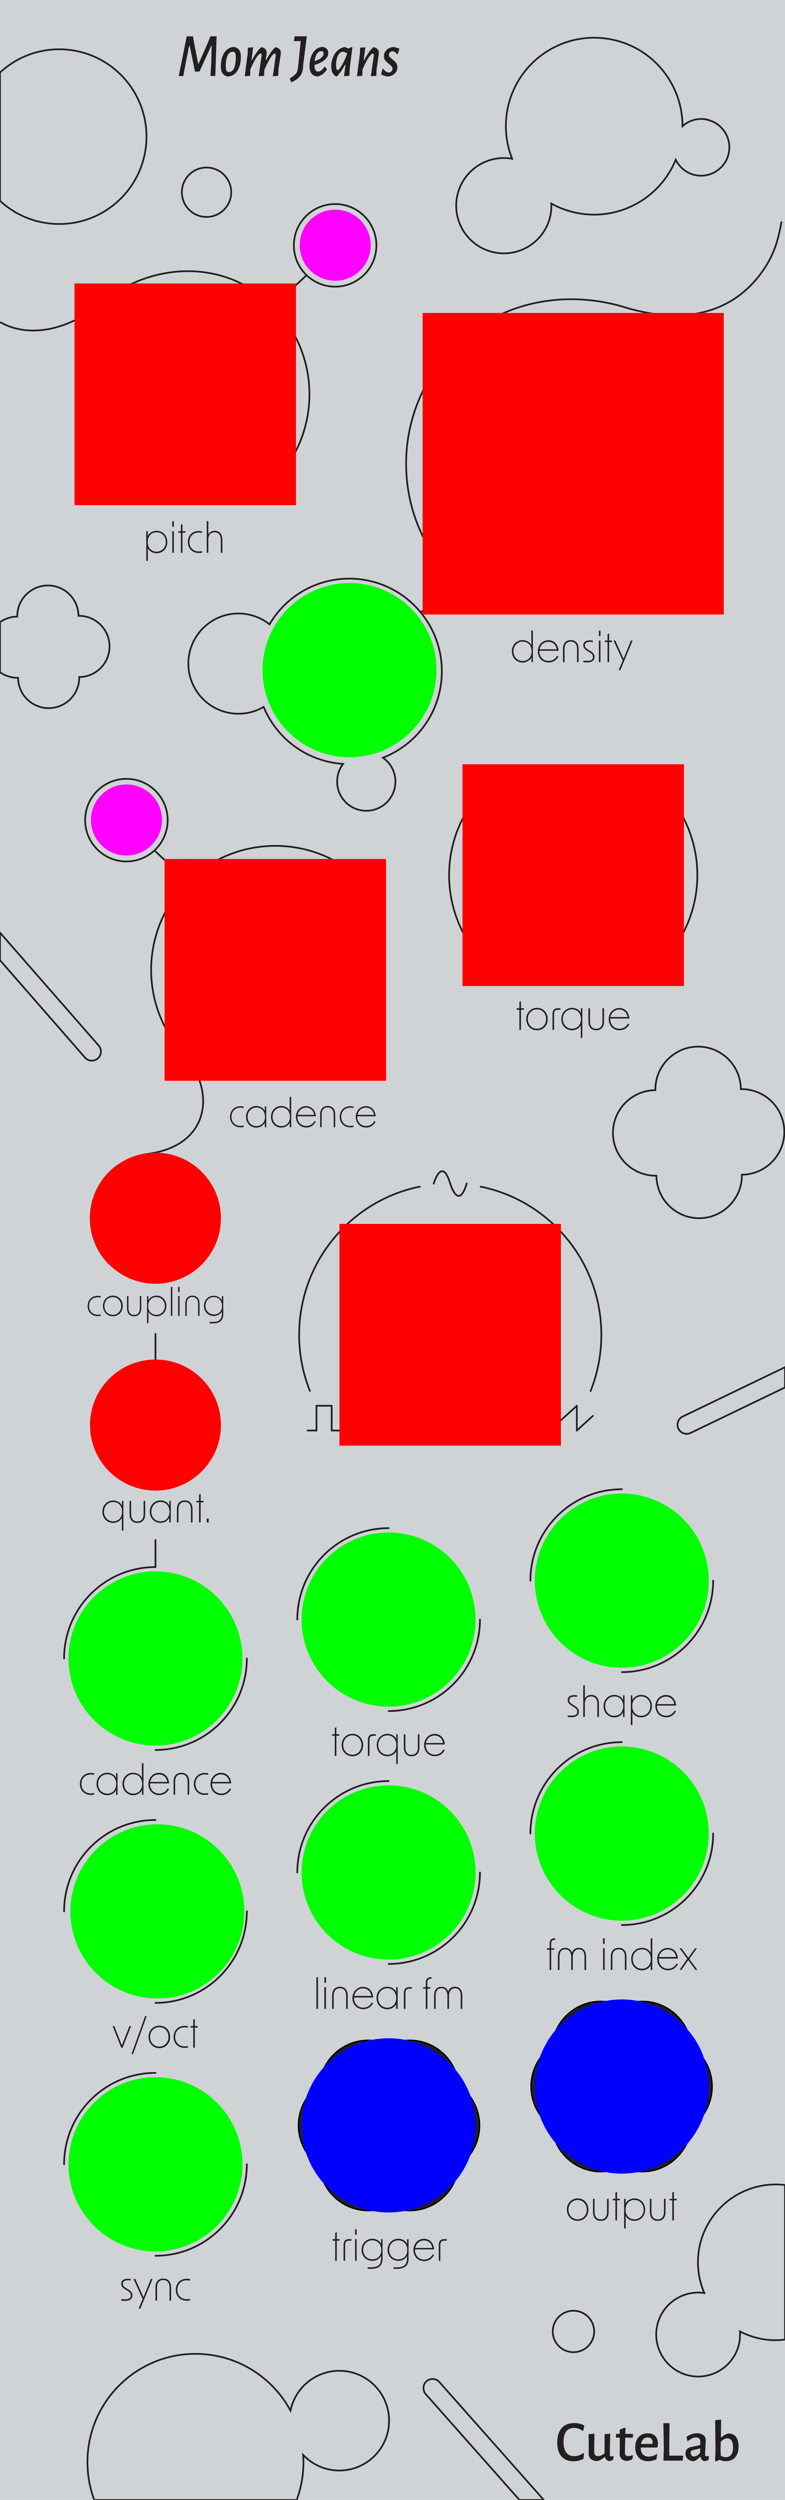 <?xml version="1.0" encoding="UTF-8"?>
<svg xmlns="http://www.w3.org/2000/svg" viewBox="0 0 114.52 364.25">
  <g id="Panel_Background" data-name="Panel Background">
    <rect width="114.52" height="364.25" style="fill: #d0d3d6;"/>
  </g>
  <g id="Design">
    <g id="lines">
      <line x1="22.68" y1="228.3" x2="22.68" y2="224.38" style="fill: none; stroke: #231f20; stroke-linecap: round; stroke-miterlimit: 10; stroke-width: .25px;"/>
      <line x1="22.68" y1="199.97" x2="22.68" y2="194.35" style="fill: none; stroke: #231f20; stroke-linecap: round; stroke-miterlimit: 10; stroke-width: .25px;"/>
      <line x1="22.56" y1="123.94" x2="27.4" y2="128.48" style="fill: none; stroke: #231f20; stroke-miterlimit: 10; stroke-width: .25px;"/>
      <line x1="44.71" y1="40.11" x2="39.88" y2="44.64" style="fill: none; stroke: #231f20; stroke-linecap: round; stroke-miterlimit: 10; stroke-width: .25px;"/>
      <line x1="66.31" y1="84.63" x2="61.48" y2="89.17" style="fill: none; stroke: #231f20; stroke-linecap: round; stroke-miterlimit: 10; stroke-width: .25px;"/>
    </g>
    <path d="M114.02,32.28c-.54,2.86-1.09,4.92-2.93,7.45-4.06,5.57-10.68,7.7-19.57,5.16" style="fill: none; stroke: #231f20; stroke-miterlimit: 10; stroke-width: .25px;"/>
    <path d="M21.85,168.08c3.56-.52,6.41-2.25,7.42-5.31.53-1.6,1.02-5.16-2.64-9.42" style="fill: none; stroke: #231f20; stroke-miterlimit: 10; stroke-width: .25px;"/>
    <g id="knob_curve_outlines" data-name="knob curve outlines">
      <g>
        <path d="M70.82,140.33c-7.07-7.07-7.07-18.54,0-25.61" style="fill: none; stroke: #231f20; stroke-linecap: round; stroke-miterlimit: 10; stroke-width: .25px;"/>
        <path d="M96.43,114.71c7.07,7.07,7.07,18.54,0,25.61" style="fill: none; stroke: #231f20; stroke-linecap: round; stroke-miterlimit: 10; stroke-width: .25px;"/>
      </g>
      <g>
        <path d="M9.35,241.65c0-4.14,1.89-7.84,4.85-10.28,2.3-1.9,5.26-3.04,8.48-3.04" style="fill: none; stroke: #231f20; stroke-linecap: round; stroke-miterlimit: 10; stroke-width: .25px;"/>
        <path d="M36.01,241.65c0,3.83-1.61,7.28-4.19,9.71-2.39,2.25-5.6,3.62-9.13,3.62" style="fill: none; stroke: #231f20; stroke-linecap: round; stroke-miterlimit: 10; stroke-width: .25px;"/>
      </g>
      <g>
        <path d="M9.35,278.5c0-4.14,1.89-7.84,4.85-10.28,2.3-1.9,5.26-3.04,8.48-3.04" style="fill: none; stroke: #231f20; stroke-linecap: round; stroke-miterlimit: 10; stroke-width: .25px;"/>
        <path d="M36.01,278.5c0,3.83-1.61,7.28-4.19,9.71-2.39,2.25-5.6,3.62-9.13,3.62" style="fill: none; stroke: #231f20; stroke-linecap: round; stroke-miterlimit: 10; stroke-width: .25px;"/>
      </g>
      <g>
        <path d="M9.35,315.35c0-4.14,1.89-7.84,4.85-10.28,2.3-1.9,5.26-3.04,8.48-3.04" style="fill: none; stroke: #231f20; stroke-linecap: round; stroke-miterlimit: 10; stroke-width: .25px;"/>
        <path d="M36.01,315.35c0,3.83-1.61,7.28-4.19,9.71-2.39,2.25-5.6,3.62-9.13,3.62" style="fill: none; stroke: #231f20; stroke-linecap: round; stroke-miterlimit: 10; stroke-width: .25px;"/>
      </g>
      <g>
        <path d="M43.37,272.83c0-4.14,1.89-7.84,4.85-10.28,2.3-1.9,5.26-3.04,8.48-3.04" style="fill: none; stroke: #231f20; stroke-linecap: round; stroke-miterlimit: 10; stroke-width: .25px;"/>
        <path d="M70.02,272.83c0,3.83-1.61,7.28-4.19,9.71-2.39,2.25-5.6,3.62-9.13,3.62" style="fill: none; stroke: #231f20; stroke-linecap: round; stroke-miterlimit: 10; stroke-width: .25px;"/>
      </g>
      <g>
        <path d="M77.38,267.16c0-4.14,1.89-7.84,4.85-10.28,2.3-1.9,5.26-3.04,8.48-3.04" style="fill: none; stroke: #231f20; stroke-linecap: round; stroke-miterlimit: 10; stroke-width: .25px;"/>
        <path d="M104.04,267.16c0,3.83-1.61,7.28-4.19,9.71-2.39,2.25-5.6,3.62-9.13,3.62" style="fill: none; stroke: #231f20; stroke-linecap: round; stroke-miterlimit: 10; stroke-width: .25px;"/>
      </g>
      <g>
        <path d="M43.37,235.98c0-4.14,1.89-7.84,4.85-10.28,2.3-1.9,5.26-3.04,8.48-3.04" style="fill: none; stroke: #231f20; stroke-linecap: round; stroke-miterlimit: 10; stroke-width: .25px;"/>
        <path d="M70.02,235.98c0,3.83-1.61,7.28-4.19,9.71-2.39,2.25-5.6,3.62-9.13,3.62" style="fill: none; stroke: #231f20; stroke-linecap: round; stroke-miterlimit: 10; stroke-width: .25px;"/>
      </g>
      <g>
        <path d="M77.38,230.31c0-4.14,1.89-7.84,4.85-10.28,2.3-1.9,5.26-3.04,8.48-3.04" style="fill: none; stroke: #231f20; stroke-linecap: round; stroke-miterlimit: 10; stroke-width: .25px;"/>
        <path d="M104.04,230.31c0,3.83-1.61,7.28-4.19,9.71-2.39,2.25-5.6,3.62-9.13,3.62" style="fill: none; stroke: #231f20; stroke-linecap: round; stroke-miterlimit: 10; stroke-width: .25px;"/>
      </g>
      <path d="M16,184.18c-3.69-3.69-3.69-9.67,0-13.36,1.65-1.65,3.99-2.55,5.92-2.74" style="fill: none; stroke: #231f20; stroke-linecap: round; stroke-miterlimit: 10; stroke-width: .25px;"/>
      <path d="M66.31,84.62c-9.42-9.42-9.42-24.68,0-34.1,6.84-6.84,16.62-8.39,25.3-5.61" style="fill: none; stroke: #231f20; stroke-linecap: round; stroke-miterlimit: 10; stroke-width: .25px;"/>
      <path d="M26.63,153.36c-6.53-7.33-6.03-18.58,1.2-25.3s18.78-6.4,25.6.93" style="fill: none; stroke: #231f20; stroke-linecap: round; stroke-miterlimit: 10; stroke-width: .25px;"/>
      <path d="M14.68,44.21c7.5-6.18,18.24-6.49,25.16.44,7.07,7.07,7.07,18.54,0,25.61" style="fill: none; stroke: #231f20; stroke-linecap: round; stroke-miterlimit: 10; stroke-width: .25px;"/>
    </g>
    <g id="wave_forms" data-name="wave forms">
      <g>
        <line x1="81.68" y1="207.07" x2="84.15" y2="204.83" style="fill: none; stroke: #231f20; stroke-linecap: round; stroke-miterlimit: 10; stroke-width: .25px;"/>
        <line x1="84.15" y1="208.44" x2="86.5" y2="206.29" style="fill: none; stroke: #231f20; stroke-linecap: round; stroke-miterlimit: 10; stroke-width: .25px;"/>
        <line x1="84.15" y1="204.83" x2="84.15" y2="208.44" style="fill: none; stroke: #231f20; stroke-linecap: round; stroke-miterlimit: 10; stroke-width: .25px;"/>
      </g>
      <g>
        <line x1="46.17" y1="208.44" x2="46.17" y2="204.83" style="fill: none; stroke: #231f20; stroke-linecap: round; stroke-miterlimit: 10; stroke-width: .25px;"/>
        <line x1="46.18" y1="204.83" x2="48.38" y2="204.83" style="fill: none; stroke: #231f20; stroke-linecap: round; stroke-miterlimit: 10; stroke-width: .25px;"/>
        <line x1="44.87" y1="208.44" x2="46.17" y2="208.44" style="fill: none; stroke: #231f20; stroke-linecap: round; stroke-miterlimit: 10; stroke-width: .25px;"/>
        <line x1="48.39" y1="208.44" x2="49.69" y2="208.44" style="fill: none; stroke: #231f20; stroke-linecap: round; stroke-miterlimit: 10; stroke-width: .25px;"/>
        <line x1="48.39" y1="208.44" x2="48.39" y2="204.83" style="fill: none; stroke: #231f20; stroke-linecap: round; stroke-miterlimit: 10; stroke-width: .25px;"/>
      </g>
      <g>
        <path d="M63.27,172.47s1.19-4.1,2.41,0" style="fill: none; stroke: #231f20; stroke-linecap: round; stroke-miterlimit: 10; stroke-width: .25px;"/>
        <path d="M65.68,172.43s1.19,4.1,2.41,0" style="fill: none; stroke: #231f20; stroke-linecap: round; stroke-miterlimit: 10; stroke-width: .25px;"/>
      </g>
      <path d="M70.11,172.9c4.09.83,7.99,2.84,11.16,6.01,6.43,6.43,8.05,15.83,4.89,23.77" style="fill: none; stroke: #231f20; stroke-linecap: round; stroke-miterlimit: 10; stroke-width: .25px;"/>
      <path d="M45.21,202.67c-3.17-7.94-1.54-17.34,4.89-23.77,3.17-3.17,7.06-5.17,11.14-6" style="fill: none; stroke: #231f20; stroke-linecap: round; stroke-miterlimit: 10; stroke-width: .25px;"/>
    </g>
    <g id="flowers">
      <g>
        <path d="M59.77,322.09c-1.05,0-2.11-.24-3.06-.68-.87.44-1.93.68-2.98.68-1.25,0-2.49-.33-3.58-.96-2.03-1.17-3.37-3.27-3.57-5.62-1.88-1.28-3.04-3.48-3.04-5.83s1.15-4.55,3.08-5.9c.16-2.27,1.5-4.37,3.53-5.54,1.09-.63,2.33-.96,3.58-.96,1.05,0,2.11.24,3.06.68.87-.44,1.93-.68,2.98-.68,1.25,0,2.49.33,3.58.96,2.03,1.17,3.36,3.27,3.57,5.61,1.88,1.28,3.04,3.48,3.04,5.83s-1.15,4.55-3.08,5.9c-.16,2.27-1.5,4.37-3.53,5.54-1.09.63-2.33.96-3.58.96Z" style="fill: #231f20;"/>
        <path d="M59.77,297.38c1.2,0,2.42.31,3.54.95,2.09,1.2,3.32,3.31,3.52,5.54,1.83,1.28,3.04,3.41,3.04,5.82s-1.2,4.53-3.04,5.82c-.2,2.23-1.43,4.33-3.52,5.54-1.12.64-2.33.95-3.54.95-1.04,0-2.08-.23-3.02-.67-.94.44-1.98.67-3.02.67-1.2,0-2.42-.31-3.54-.95-2.09-1.2-3.32-3.31-3.52-5.54-1.83-1.28-3.04-3.41-3.04-5.82s1.2-4.53,3.04-5.82c.2-2.23,1.43-4.33,3.52-5.54,1.12-.64,2.33-.95,3.54-.95,1.04,0,2.08.23,3.02.67.94-.44,1.98-.67,3.02-.67M59.77,297.18s0,0,0,0c-1.03,0-2.07.22-3.02.65-.94-.43-1.99-.65-3.02-.65-1.27,0-2.53.34-3.64.98-2.03,1.17-3.38,3.26-3.61,5.6-1.91,1.37-3.04,3.58-3.04,5.93s1.14,4.55,3.04,5.93c.23,2.34,1.58,4.43,3.61,5.6,1.11.64,2.36.98,3.64.98,1.03,0,2.07-.22,3.02-.65.94.43,1.99.65,3.02.65,1.27,0,2.53-.34,3.64-.98,2.03-1.17,3.38-3.26,3.61-5.6,1.91-1.37,3.04-3.58,3.04-5.93s-1.14-4.55-3.04-5.93c-.23-2.34-1.58-4.43-3.61-5.6-1.11-.64-2.36-.98-3.64-.98h0Z"/>
      </g>
      <g>
        <path d="M93.7,316.42c-1.05,0-2.11-.23-3.06-.68-.87.44-1.93.68-2.98.68-1.25,0-2.49-.33-3.59-.96-2.03-1.17-3.36-3.27-3.57-5.61-1.88-1.28-3.04-3.48-3.04-5.83s1.15-4.55,3.08-5.9c.16-2.27,1.5-4.37,3.53-5.54,1.09-.63,2.33-.96,3.59-.96,1.05,0,2.11.23,3.06.68.87-.44,1.93-.68,2.98-.68,1.25,0,2.49.33,3.59.96,2.03,1.17,3.36,3.27,3.57,5.61,1.88,1.28,3.04,3.48,3.04,5.83s-1.15,4.55-3.08,5.9c-.16,2.27-1.5,4.37-3.53,5.54-1.09.63-2.33.96-3.59.96h0Z" style="fill: #231f20;"/>
        <path d="M93.7,291.71c1.2,0,2.42.31,3.54.95,2.09,1.2,3.32,3.31,3.52,5.54,1.83,1.28,3.04,3.41,3.04,5.82s-1.2,4.53-3.04,5.82c-.2,2.23-1.43,4.33-3.52,5.54-1.12.64-2.33.95-3.54.95-1.04,0-2.08-.23-3.02-.67-.94.44-1.98.67-3.02.67-1.2,0-2.42-.31-3.54-.95-2.09-1.2-3.32-3.31-3.52-5.54-1.83-1.28-3.04-3.41-3.04-5.82s1.2-4.53,3.04-5.82c.2-2.23,1.43-4.33,3.52-5.54,1.12-.64,2.33-.95,3.54-.95,1.04,0,2.08.23,3.02.67.94-.44,1.98-.67,3.02-.67M93.7,291.51s0,0,0,0c-1.03,0-2.07.22-3.02.65-.94-.43-1.99-.65-3.02-.65-1.27,0-2.53.34-3.64.98-2.03,1.17-3.38,3.26-3.61,5.6-1.91,1.37-3.04,3.58-3.04,5.93s1.14,4.55,3.04,5.93c.23,2.34,1.58,4.43,3.61,5.6,1.11.64,2.36.98,3.64.98,1.03,0,2.07-.22,3.02-.65.94.43,1.99.65,3.02.65,1.27,0,2.53-.34,3.64-.98,2.03-1.17,3.38-3.26,3.61-5.6,1.91-1.37,3.04-3.58,3.04-5.93s-1.14-4.55-3.04-5.93c-.23-2.34-1.58-4.43-3.61-5.6-1.11-.64-2.36-.98-3.64-.98h0Z"/>
      </g>
    </g>
    <path d="M114.52,199.21v2.95l-13.78,6.63c-.19.09-.38.13-.57.13-.5,0-.97-.28-1.2-.75-.32-.66-.04-1.45.62-1.77l14.93-7.19Z" style="fill: none; stroke: #231f20; stroke-linecap: round; stroke-miterlimit: 10; stroke-width: .25px;"/>
    <path d="M14.72,153.22c0,.37-.15.74-.45,1-.55.48-1.39.43-1.87-.12L0,139.91v-4.02l14.4,16.46c.22.25.32.56.32.87Z" style="fill: none; stroke: #231f20; stroke-linecap: round; stroke-miterlimit: 10; stroke-width: .25px;"/>
    <path d="M79.33,364.26h-3.55l-13.67-15.42c-.22-.25-.33-.57-.33-.88,0-.37.15-.74.44-1,.55-.48,1.39-.43,1.88.12l15.23,17.18Z" style="fill: none; stroke: #231f20; stroke-linecap: round; stroke-miterlimit: 10; stroke-width: .25px;"/>
    <circle cx="18.44" cy="119.5" r="6.02" style="fill: none; stroke: #231f20; stroke-miterlimit: 10; stroke-width: .25px;"/>
    <circle cx="48.89" cy="35.75" r="6.02" style="fill: none; stroke: #231f20; stroke-miterlimit: 10; stroke-width: .25px;"/>
    <path d="M11.55,98.65s.01.05.01.07c0,2.47-2,4.46-4.46,4.46s-4.44-1.98-4.46-4.42h-.07c-.96,0-1.85-.3-2.57-.81v-7.3c.72-.51,1.59-.8,2.53-.81,0-.02-.01-.05-.01-.07,0-2.46,2-4.46,4.47-4.46s4.44,1.98,4.46,4.43c.02,0,.04-.01.07-.01,2.46,0,4.46,2,4.46,4.46s-1.98,4.44-4.43,4.46Z" style="fill: none; stroke: #231f20; stroke-miterlimit: 10; stroke-width: .25px;"/>
    <path d="M114.42,164.93c0-3.45-2.79-6.24-6.24-6.24-.03,0-.06,0-.1,0-.03-3.42-2.81-6.19-6.23-6.19s-6.24,2.79-6.24,6.24c0,.03,0,.06,0,.1-3.42.03-6.19,2.81-6.19,6.23s2.79,6.24,6.24,6.24c.03,0,.06,0,.1,0,.03,3.42,2.81,6.19,6.23,6.19s6.24-2.79,6.24-6.24c0-.03,0-.06,0-.1,3.42-.03,6.19-2.81,6.19-6.23Z" style="fill: none; stroke: #231f20; stroke-miterlimit: 10; stroke-width: .25px;"/>
    <path d="M56.68,111.14c-.24-.29-.53-.53-.82-.73,1.33-.52,2.59-1.25,3.75-2.21,5.17-4.32,6.3-11.7,2.94-17.3-.36-.6-.77-1.18-1.23-1.74-4.79-5.73-13.31-6.49-19.04-1.7-1.22,1.02-2.2,2.21-2.96,3.51-2.66-2.11-6.51-2.14-9.22.12-3.1,2.59-3.51,7.19-.92,10.29,2.32,2.77,6.26,3.39,9.28,1.62.51,1.24,1.22,2.42,2.12,3.5,2.46,2.95,5.92,4.57,9.47,4.81-1.17,1.54-1.18,3.75.12,5.3,1.51,1.8,4.19,2.04,5.99.54s2.04-4.19.54-5.99Z" style="fill: none; stroke: #231f20; stroke-miterlimit: 10; stroke-width: .25px;"/>
    <path d="M114.52,318.37v22.52c-1.06.14-2.17.12-3.28-.07-1.18-.21-2.28-.59-3.29-1.11.03.48.02.98-.07,1.48-.57,3.33-3.73,5.57-7.06,5-3.33-.58-5.57-3.74-5-7.07.57-3.28,3.65-5.5,6.93-5.01-.84-1.95-1.15-4.15-.77-6.4,1.04-5.98,6.58-10.06,12.54-9.34Z" style="fill: none; stroke: #231f20; stroke-miterlimit: 10; stroke-width: .25px;"/>
    <path d="M103.11,17.41c-1.32-.26-2.6.14-3.54.97,0-6.02-4.22-11.4-10.35-12.63-6.98-1.4-13.77,3.12-15.17,10.09-.51,2.54-.23,5.05.66,7.29-3.7-.65-7.27,1.76-8.02,5.47-.76,3.76,1.68,7.42,5.44,8.18s7.42-1.68,8.18-5.44c.11-.57.15-1.13.12-1.68,1.13.63,2.37,1.09,3.7,1.36,6.15,1.24,12.16-2.14,14.45-7.74.55,1.11,1.57,1.97,2.88,2.24,2.23.45,4.41-1,4.86-3.23s-1-4.41-3.23-4.86Z" style="fill: none; stroke: #231f20; stroke-miterlimit: 10; stroke-width: .25px;"/>
    <path d="M56.76,352.71c0,4.01-3.25,7.26-7.26,7.26-2.08,0-3.95-.88-5.28-2.28.02.34.05.69.05,1.04,0,1.95-.35,3.81-.99,5.53H13.75c-.64-1.72-.99-3.58-.99-5.53,0-8.7,7.05-15.76,15.75-15.76,6,0,11.21,3.35,13.87,8.27.68-3.31,3.61-5.8,7.12-5.8,4.01,0,7.26,3.25,7.26,7.27Z" style="fill: none; stroke: #231f20; stroke-miterlimit: 10; stroke-width: .25px;"/>
    <path d="M21.36,20.38c-.26,7.02-6.16,12.51-13.19,12.25-3.16-.11-6.01-1.37-8.17-3.37V10.57c2.38-2.21,5.6-3.5,9.1-3.38,7.03.26,12.52,6.16,12.26,13.19Z" style="fill: none; stroke: #231f20; stroke-miterlimit: 10; stroke-width: .25px;"/>
    <circle cx="83.66" cy="339.71" r="3.02" style="fill: none; stroke: #231f20; stroke-miterlimit: 10; stroke-width: .25px;"/>
    <circle cx="30.13" cy="28.01" r="3.6" style="fill: none; stroke: #231f20; stroke-miterlimit: 10; stroke-width: .25px;"/>
    <path d="M14.73,44.17c-4.77,3.99-10.55,5.14-14.73,2.76" style="fill: none; stroke: #231f20; stroke-miterlimit: 10; stroke-width: .25px;"/>
  </g>
  <g id="Labels">
    <g>
      <path d="M74.67,94.91c0-.96.69-1.64,1.56-1.64.59,0,1.09.3,1.29.75,0-.23-.01-.46-.01-.69v-1.45h.23v4.6h-.21v-.69c-.21.44-.71.75-1.29.75-.87,0-1.56-.68-1.56-1.63ZM76.25,96.31c.7,0,1.3-.48,1.3-1.41s-.6-1.41-1.3-1.41c-.77,0-1.34.6-1.34,1.41s.57,1.41,1.34,1.41Z" style="fill: #231f20;"/>
      <path d="M78.46,94.91c0-.89.64-1.63,1.54-1.63.75,0,1.41.51,1.48,1.54h-2.79v.1c0,.76.53,1.38,1.34,1.38.56,0,1-.29,1.24-.75l.2.1c-.2.4-.67.88-1.44.88-.94,0-1.57-.72-1.57-1.62ZM81.22,94.61c-.14-.77-.67-1.09-1.23-1.09-.68,0-1.16.48-1.27,1.09h2.5Z" style="fill: #231f20;"/>
      <path d="M83.27,93.27c.72,0,1.14.47,1.14,1.29v1.92h-.23v-1.91c0-.7-.32-1.08-.91-1.08s-.91.38-.91,1.08v1.91h-.23v-1.92c0-.82.41-1.29,1.14-1.29Z" style="fill: #231f20;"/>
      <path d="M85.1,96.48v-.22c.23.02.46.03.59.03.54,0,.81-.19.81-.58,0-.28-.15-.46-.52-.68l-.23-.14c-.45-.28-.66-.53-.66-.87,0-.44.36-.72.93-.72.12,0,.3.01.47.03v.21c-.18-.02-.32-.02-.42-.02-.49,0-.75.19-.75.51,0,.25.17.44.54.67l.25.15c.43.26.62.51.62.86,0,.5-.38.81-1.03.81-.13,0-.36-.01-.59-.03Z" style="fill: #231f20;"/>
      <path d="M87.37,91.88h.23v.81h-.23v-.81ZM87.37,93.33h.23v3.15h-.23v-3.15Z" style="fill: #231f20;"/>
      <path d="M88.63,93.55h-.39v-.22h.39v-.92l.23-.12v1.04h.42v.22h-.42v2.93h-.23v-2.93Z" style="fill: #231f20;"/>
      <path d="M90.84,96.25l-1.33-2.92h.26l1.19,2.66,1.08-2.66h.25l-1.79,4.32h-.25l.59-1.4Z" style="fill: #231f20;"/>
    </g>
    <g>
      <path d="M12.78,190.29c0-.86.61-1.48,1.45-1.48.14,0,.3.02.47.05v.2c-.2-.03-.35-.04-.46-.04-.74,0-1.25.52-1.25,1.27s.52,1.27,1.25,1.27c.1,0,.26-.01.46-.04v.2c-.17.03-.33.05-.47.05-.84,0-1.45-.62-1.45-1.48Z" style="fill: #231f20;"/>
      <path d="M15.02,190.29c0-.86.62-1.51,1.45-1.51s1.44.64,1.44,1.51-.62,1.5-1.44,1.5-1.45-.64-1.45-1.5ZM16.46,191.58c.7,0,1.22-.55,1.22-1.29s-.52-1.3-1.22-1.3-1.23.55-1.23,1.3.52,1.29,1.23,1.29Z" style="fill: #231f20;"/>
      <path d="M19.57,191.79c-.66,0-1.04-.43-1.04-1.19v-1.76h.21v1.76c0,.64.3.99.83.99s.83-.35.83-.99v-1.76h.21v1.76c0,.75-.38,1.19-1.04,1.19Z" style="fill: #231f20;"/>
      <path d="M21.45,188.84h.2v.63c.19-.41.65-.69,1.19-.69.8,0,1.43.63,1.43,1.51s-.63,1.5-1.43,1.5c-.54,0-1-.28-1.19-.69,0,.21.01.42.01.63v1.08h-.21v-3.97ZM22.81,191.58c.71,0,1.24-.55,1.24-1.29s-.52-1.3-1.24-1.3c-.64,0-1.19.45-1.19,1.3s.55,1.29,1.19,1.29Z" style="fill: #231f20;"/>
      <path d="M24.93,187.51h.21v4.22h-.21v-4.22Z" style="fill: #231f20;"/>
      <path d="M25.99,187.51h.21v.75h-.21v-.75ZM25.99,188.84h.21v2.89h-.21v-2.89Z" style="fill: #231f20;"/>
      <path d="M28.07,188.78c.66,0,1.04.43,1.04,1.19v1.76h-.21v-1.76c0-.64-.3-.99-.83-.99s-.83.35-.83.99v1.76h-.21v-1.76c0-.75.38-1.19,1.04-1.19Z" style="fill: #231f20;"/>
      <path d="M30.57,192.61h.49c.91,0,1.29-.38,1.3-1.1v-.44c-.18.41-.64.68-1.17.68-.81,0-1.44-.62-1.44-1.47s.63-1.48,1.43-1.48c.53,0,.99.28,1.19.69v-.63h.2v2.66c0,.76-.41,1.31-1.52,1.31h-.48v-.2ZM31.21,191.53c.62,0,1.18-.4,1.18-1.24s-.55-1.3-1.19-1.3c-.71,0-1.23.54-1.23,1.27s.52,1.26,1.25,1.26Z" style="fill: #231f20;"/>
    </g>
    <g>
      <path d="M17.78,223.01v-1.17c0-.23,0-.46.01-.69-.2.44-.71.75-1.29.75-.87,0-1.56-.68-1.56-1.63s.69-1.64,1.56-1.64c.58,0,1.08.3,1.29.75v-.69h.21v4.32h-.23ZM16.52,221.67c.69,0,1.29-.48,1.29-1.41s-.6-1.41-1.29-1.41c-.78,0-1.35.6-1.35,1.41s.57,1.41,1.35,1.41Z" style="fill: #231f20;"/>
      <path d="M20.04,221.9c-.72,0-1.14-.47-1.14-1.29v-1.92h.23v1.91c0,.7.32,1.08.91,1.08s.91-.38.91-1.08v-1.91h.23v1.92c0,.82-.41,1.29-1.14,1.29Z" style="fill: #231f20;"/>
      <path d="M21.85,220.26c0-.96.69-1.64,1.56-1.64.58,0,1.08.3,1.29.75v-.69h.21v3.15h-.21v-.69c-.21.44-.71.75-1.29.75-.87,0-1.56-.68-1.56-1.63ZM23.42,221.67c.7,0,1.3-.48,1.3-1.41s-.6-1.41-1.3-1.41c-.77,0-1.34.6-1.34,1.41s.57,1.41,1.34,1.41Z" style="fill: #231f20;"/>
      <path d="M26.95,218.62c.72,0,1.14.47,1.14,1.29v1.92h-.23v-1.91c0-.7-.32-1.08-.91-1.08s-.91.38-.91,1.08v1.91h-.23v-1.92c0-.82.41-1.29,1.14-1.29Z" style="fill: #231f20;"/>
      <path d="M29.04,218.91h-.39v-.22h.39v-.92l.23-.12v1.04h.42v.22h-.42v2.93h-.23v-2.93Z" style="fill: #231f20;"/>
      <path d="M30.16,221.27h.29v.56h-.29v-.56Z" style="fill: #231f20;"/>
    </g>
    <g>
      <path d="M17.69,335.21v-.22c.23.02.46.03.59.03.54,0,.81-.19.81-.58,0-.28-.15-.46-.52-.68l-.23-.14c-.45-.28-.66-.53-.66-.87,0-.44.36-.72.93-.72.12,0,.3.01.47.03v.21c-.18-.02-.32-.02-.42-.02-.49,0-.75.19-.75.51,0,.25.17.44.54.67l.25.15c.43.26.62.51.62.86,0,.5-.38.81-1.03.81-.13,0-.36-.01-.59-.03Z" style="fill: #231f20;"/>
      <path d="M20.81,334.98l-1.33-2.92h.26l1.19,2.66,1.08-2.66h.25l-1.79,4.32h-.25l.59-1.4Z" style="fill: #231f20;"/>
      <path d="M23.82,332c.72,0,1.14.47,1.14,1.29v1.92h-.23v-1.91c0-.7-.32-1.08-.91-1.08s-.91.38-.91,1.08v1.91h-.23v-1.92c0-.82.41-1.29,1.14-1.29Z" style="fill: #231f20;"/>
      <path d="M25.64,333.64c0-.94.66-1.61,1.58-1.61.15,0,.33.02.51.05v.22c-.22-.04-.38-.05-.5-.05-.8,0-1.36.57-1.36,1.38s.56,1.38,1.36,1.38c.11,0,.28-.01.5-.05v.22c-.19.04-.37.05-.51.05-.92,0-1.58-.67-1.58-1.61Z" style="fill: #231f20;"/>
    </g>
    <g>
      <path d="M80.96,282.42h.05v.22h-.04c-.38,0-.56.15-.56.54v.69h.43v.22h-.43v2.94h-.23v-2.94h-.39v-.22h.39v-.7c0-.48.25-.75.78-.75Z" style="fill: #231f20;"/>
      <path d="M82.44,283.81c.53,0,.86.29,1,.7.13-.41.47-.7,1.01-.7.67,0,1.05.49,1.05,1.25v1.97h-.23v-1.94c0-.65-.26-1.06-.82-1.06s-.89.43-.89,1.15v1.85h-.23v-1.85c0-.72-.31-1.15-.88-1.15s-.83.41-.83,1.06v1.94h-.23v-1.97c0-.76.38-1.25,1.06-1.25Z" style="fill: #231f20;"/>
      <path d="M87.98,282.42h.23v.82h-.23v-.82ZM87.98,283.87h.23v3.16h-.23v-3.16Z" style="fill: #231f20;"/>
      <path d="M90.25,283.81c.72,0,1.14.47,1.14,1.3v1.92h-.23v-1.92c0-.7-.32-1.08-.91-1.08s-.91.38-.91,1.08v1.92h-.23v-1.92c0-.82.41-1.3,1.14-1.3Z" style="fill: #231f20;"/>
      <path d="M92.08,285.45c0-.96.69-1.64,1.57-1.64.59,0,1.09.31,1.29.75,0-.23-.01-.46-.01-.69v-1.45h.23v4.61h-.22v-.69c-.21.44-.71.75-1.29.75-.88,0-1.57-.68-1.57-1.64ZM93.65,286.86c.7,0,1.3-.49,1.3-1.41s-.6-1.42-1.3-1.42c-.77,0-1.34.6-1.34,1.42s.57,1.41,1.34,1.41Z" style="fill: #231f20;"/>
      <path d="M95.87,285.46c0-.89.64-1.63,1.55-1.63.76,0,1.41.51,1.48,1.55h-2.79v.1c0,.76.53,1.38,1.34,1.38.56,0,1.01-.29,1.24-.76l.2.1c-.2.4-.67.88-1.44.88-.94,0-1.58-.72-1.58-1.62ZM98.64,285.15c-.14-.77-.67-1.1-1.23-1.1-.68,0-1.16.48-1.28,1.1h2.51Z" style="fill: #231f20;"/>
      <path d="M100.27,285.42l-1.14-1.55h.28l1.01,1.38.98-1.38h.27l-1.11,1.56,1.18,1.6h-.28l-1.05-1.43-1.01,1.43h-.27l1.13-1.61Z" style="fill: #231f20;"/>
    </g>
    <g>
      <path d="M33.55,162.73c0-.9.64-1.55,1.52-1.55.14,0,.32.02.49.05v.21c-.21-.03-.37-.05-.48-.05-.77,0-1.31.55-1.31,1.33s.54,1.33,1.31,1.33c.11,0,.27-.01.48-.05v.21c-.18.04-.35.05-.49.05-.88,0-1.52-.64-1.52-1.55Z" style="fill: #231f20;"/>
      <path d="M35.89,162.73c0-.92.66-1.58,1.5-1.58.56,0,1.04.29,1.24.72v-.66h.21v3.03h-.21v-.66c-.2.42-.68.72-1.24.72-.84,0-1.5-.66-1.5-1.57ZM37.41,164.08c.67,0,1.25-.47,1.25-1.35s-.58-1.36-1.25-1.36c-.74,0-1.29.58-1.29,1.36s.55,1.35,1.29,1.35Z" style="fill: #231f20;"/>
      <path d="M39.53,162.73c0-.92.66-1.58,1.5-1.58.56,0,1.05.29,1.24.72,0-.22-.01-.44-.01-.66v-1.39h.22v4.42h-.21v-.66c-.2.42-.68.72-1.24.72-.84,0-1.5-.66-1.5-1.57ZM41.05,164.08c.67,0,1.25-.47,1.25-1.35s-.58-1.36-1.25-1.36c-.74,0-1.29.58-1.29,1.36s.55,1.35,1.29,1.35Z" style="fill: #231f20;"/>
      <path d="M43.17,162.74c0-.86.62-1.57,1.48-1.57.72,0,1.35.49,1.42,1.48h-2.68v.09c0,.73.51,1.32,1.29,1.32.54,0,.97-.28,1.19-.72l.19.1c-.2.39-.64.85-1.38.85-.9,0-1.51-.69-1.51-1.55ZM45.83,162.44c-.13-.74-.64-1.05-1.18-1.05-.65,0-1.12.46-1.22,1.05h2.4Z" style="fill: #231f20;"/>
      <path d="M47.81,161.15c.69,0,1.09.45,1.09,1.24v1.85h-.22v-1.84c0-.67-.31-1.04-.88-1.04s-.87.36-.87,1.04v1.84h-.22v-1.85c0-.79.4-1.24,1.09-1.24Z" style="fill: #231f20;"/>
      <path d="M49.56,162.73c0-.9.64-1.55,1.52-1.55.14,0,.32.02.49.05v.21c-.21-.03-.37-.05-.48-.05-.77,0-1.31.55-1.31,1.33s.54,1.33,1.31,1.33c.11,0,.27-.01.48-.05v.21c-.18.04-.35.05-.49.05-.88,0-1.52-.64-1.52-1.55Z" style="fill: #231f20;"/>
      <path d="M51.9,162.74c0-.86.62-1.57,1.48-1.57.72,0,1.35.49,1.42,1.48h-2.68v.09c0,.73.51,1.32,1.29,1.32.54,0,.97-.28,1.19-.72l.19.1c-.2.39-.64.85-1.38.85-.9,0-1.51-.69-1.51-1.55ZM54.56,162.44c-.13-.74-.64-1.05-1.18-1.05-.65,0-1.12.46-1.22,1.05h2.4Z" style="fill: #231f20;"/>
    </g>
    <g>
      <path d="M75.77,147.13h-.39v-.22h.39v-.92l.23-.12v1.04h.42v.22h-.42v2.93h-.23v-2.93Z" style="fill: #231f20;"/>
      <path d="M76.77,148.49c0-.94.67-1.64,1.57-1.64s1.57.7,1.57,1.64-.67,1.63-1.57,1.63-1.57-.7-1.57-1.63ZM78.34,149.89c.77,0,1.33-.6,1.33-1.41s-.57-1.41-1.33-1.41-1.34.6-1.34,1.41.57,1.41,1.34,1.41Z" style="fill: #231f20;"/>
      <path d="M81.45,146.91h.31v.22h-.29c-.45,0-.64.16-.64.66v2.27h-.23v-2.29c0-.59.25-.87.85-.87Z" style="fill: #231f20;"/>
      <path d="M84.73,151.23v-1.17c0-.23,0-.46.01-.69-.2.44-.71.75-1.29.75-.87,0-1.56-.68-1.56-1.63s.69-1.64,1.56-1.64c.58,0,1.08.3,1.29.75v-.69h.21v4.32h-.23ZM83.46,149.89c.69,0,1.29-.48,1.29-1.41s-.6-1.41-1.29-1.41c-.78,0-1.35.6-1.35,1.41s.57,1.41,1.35,1.41Z" style="fill: #231f20;"/>
      <path d="M86.98,150.12c-.72,0-1.14-.47-1.14-1.29v-1.92h.23v1.91c0,.7.32,1.08.91,1.08s.91-.38.91-1.08v-1.91h.23v1.92c0,.82-.41,1.29-1.14,1.29Z" style="fill: #231f20;"/>
      <path d="M88.8,148.5c0-.89.64-1.63,1.54-1.63.75,0,1.41.51,1.48,1.54h-2.79v.1c0,.76.53,1.38,1.34,1.38.56,0,1-.29,1.24-.75l.2.1c-.2.4-.67.88-1.44.88-.94,0-1.57-.72-1.57-1.62ZM91.56,148.19c-.14-.77-.67-1.09-1.23-1.09-.68,0-1.16.48-1.27,1.09h2.5Z" style="fill: #231f20;"/>
    </g>
    <g>
      <path d="M48.9,326.48h-.39v-.22h.39v-.92l.23-.12v1.04h.42v.22h-.42v2.93h-.23v-2.93Z" style="fill: #231f20;"/>
      <path d="M50.97,326.26h.31v.22h-.29c-.45,0-.64.16-.64.66v2.27h-.23v-2.29c0-.59.25-.87.85-.87Z" style="fill: #231f20;"/>
      <path d="M51.8,324.81h.23v.81h-.23v-.81ZM51.8,326.26h.23v3.15h-.23v-3.15Z" style="fill: #231f20;"/>
      <path d="M53.64,330.36h.53c.99,0,1.4-.41,1.42-1.2v-.48c-.2.44-.7.74-1.27.74-.88,0-1.57-.67-1.57-1.6s.69-1.62,1.56-1.62c.58,0,1.08.3,1.29.75v-.69h.21v2.9c0,.83-.45,1.42-1.66,1.42h-.52v-.22ZM54.34,329.19c.68,0,1.28-.43,1.28-1.35s-.6-1.41-1.3-1.41c-.77,0-1.34.59-1.34,1.39s.56,1.38,1.36,1.38Z" style="fill: #231f20;"/>
      <path d="M57.43,330.36h.53c.99,0,1.4-.41,1.42-1.2v-.48c-.2.44-.7.74-1.27.74-.88,0-1.57-.67-1.57-1.6s.69-1.62,1.56-1.62c.58,0,1.08.3,1.29.75v-.69h.21v2.9c0,.83-.45,1.42-1.66,1.42h-.52v-.22ZM58.13,329.19c.68,0,1.28-.43,1.28-1.35s-.6-1.41-1.3-1.41c-.77,0-1.34.59-1.34,1.39s.56,1.38,1.36,1.38Z" style="fill: #231f20;"/>
      <path d="M60.31,327.84c0-.89.64-1.63,1.54-1.63.75,0,1.41.51,1.48,1.54h-2.79v.1c0,.76.53,1.38,1.34,1.38.56,0,1-.29,1.24-.75l.2.1c-.2.4-.67.88-1.44.88-.94,0-1.57-.72-1.57-1.62ZM63.08,327.54c-.14-.77-.67-1.09-1.23-1.09-.68,0-1.16.48-1.27,1.09h2.5Z" style="fill: #231f20;"/>
      <path d="M64.86,326.26h.31v.22h-.29c-.45,0-.64.16-.64.66v2.27h-.23v-2.29c0-.59.25-.87.85-.87Z" style="fill: #231f20;"/>
    </g>
    <g>
      <path d="M21.35,77.4h.21v.69c.21-.44.71-.75,1.29-.75.87,0,1.56.68,1.56,1.64s-.69,1.63-1.56,1.63c-.59,0-1.09-.3-1.29-.75,0,.23.01.46.01.69v1.17h-.23v-4.32ZM22.84,80.38c.78,0,1.35-.6,1.35-1.41s-.57-1.41-1.35-1.41c-.69,0-1.29.48-1.29,1.41s.6,1.41,1.29,1.41Z" style="fill: #231f20;"/>
      <path d="M25.13,75.95h.23v.81h-.23v-.81ZM25.13,77.4h.23v3.15h-.23v-3.15Z" style="fill: #231f20;"/>
      <path d="M26.39,77.62h-.39v-.22h.39v-.92l.23-.12v1.04h.42v.22h-.42v2.93h-.23v-2.93Z" style="fill: #231f20;"/>
      <path d="M27.4,78.98c0-.94.66-1.61,1.58-1.61.15,0,.33.02.51.05v.22c-.21-.04-.38-.05-.5-.05-.8,0-1.36.57-1.36,1.38s.56,1.38,1.36,1.38c.11,0,.28-.01.5-.05v.22c-.19.04-.37.05-.51.05-.92,0-1.58-.67-1.58-1.61Z" style="fill: #231f20;"/>
      <path d="M30.16,75.95h.23v1.48c0,.16,0,.3,0,.44.17-.33.49-.53.93-.53.7,0,1.12.47,1.12,1.29v1.92h-.23v-1.91c0-.69-.32-1.08-.91-1.08s-.91.38-.91,1.08v1.91h-.23v-4.6Z" style="fill: #231f20;"/>
    </g>
    <g>
      <path d="M48.84,252.91h-.39v-.22h.39v-.92l.23-.12v1.04h.42v.22h-.42v2.93h-.23v-2.93Z" style="fill: #231f20;"/>
      <path d="M49.84,254.27c0-.94.67-1.64,1.57-1.64s1.57.7,1.57,1.64-.67,1.63-1.57,1.63-1.57-.7-1.57-1.63ZM51.41,255.67c.77,0,1.33-.6,1.33-1.41s-.57-1.41-1.33-1.41-1.34.6-1.34,1.41.57,1.41,1.34,1.41Z" style="fill: #231f20;"/>
      <path d="M54.52,252.69h.31v.22h-.29c-.45,0-.64.16-.64.66v2.27h-.23v-2.29c0-.59.25-.87.85-.87Z" style="fill: #231f20;"/>
      <path d="M57.8,257.01v-1.17c0-.23,0-.46.01-.69-.2.44-.71.75-1.29.75-.87,0-1.56-.68-1.56-1.63s.69-1.64,1.56-1.64c.58,0,1.08.3,1.29.75v-.69h.21v4.32h-.23ZM56.53,255.67c.69,0,1.29-.48,1.29-1.41s-.6-1.41-1.29-1.41c-.78,0-1.35.6-1.35,1.41s.57,1.41,1.35,1.41Z" style="fill: #231f20;"/>
      <path d="M60.05,255.9c-.72,0-1.14-.47-1.14-1.29v-1.92h.23v1.91c0,.7.32,1.08.91,1.08s.91-.38.91-1.08v-1.91h.23v1.92c0,.82-.41,1.29-1.14,1.29Z" style="fill: #231f20;"/>
      <path d="M61.87,254.27c0-.89.64-1.63,1.54-1.63.75,0,1.41.51,1.48,1.54h-2.79v.1c0,.76.53,1.38,1.34,1.38.56,0,1-.29,1.24-.75l.2.1c-.2.4-.67.88-1.44.88-.94,0-1.57-.72-1.57-1.62ZM64.63,253.97c-.14-.77-.67-1.09-1.23-1.09-.68,0-1.16.48-1.27,1.09h2.5Z" style="fill: #231f20;"/>
    </g>
    <g>
      <path d="M11.65,259.94c0-.94.66-1.61,1.58-1.61.15,0,.33.02.51.05v.22c-.21-.04-.38-.05-.5-.05-.8,0-1.36.57-1.36,1.38s.56,1.38,1.36,1.38c.11,0,.28-.01.5-.05v.22c-.19.04-.37.05-.51.05-.92,0-1.58-.67-1.58-1.61Z" style="fill: #231f20;"/>
      <path d="M14.08,259.94c0-.96.69-1.64,1.56-1.64.58,0,1.08.3,1.29.75v-.69h.21v3.15h-.21v-.69c-.21.44-.71.75-1.29.75-.87,0-1.56-.68-1.56-1.63ZM15.65,261.34c.7,0,1.3-.48,1.3-1.41s-.6-1.41-1.3-1.41c-.77,0-1.34.6-1.34,1.41s.57,1.41,1.34,1.41Z" style="fill: #231f20;"/>
      <path d="M17.86,259.94c0-.96.69-1.64,1.56-1.64.59,0,1.09.3,1.29.75,0-.23-.01-.46-.01-.69v-1.45h.23v4.6h-.21v-.69c-.21.44-.71.75-1.29.75-.87,0-1.56-.68-1.56-1.63ZM19.44,261.34c.7,0,1.3-.48,1.3-1.41s-.6-1.41-1.3-1.41c-.77,0-1.34.6-1.34,1.41s.57,1.41,1.34,1.41Z" style="fill: #231f20;"/>
      <path d="M21.65,259.94c0-.89.64-1.63,1.54-1.63.75,0,1.41.51,1.48,1.54h-2.79v.1c0,.76.53,1.38,1.34,1.38.56,0,1-.29,1.24-.75l.2.1c-.2.4-.67.88-1.44.88-.94,0-1.57-.72-1.57-1.62ZM24.41,259.64c-.14-.77-.67-1.09-1.23-1.09-.68,0-1.16.48-1.27,1.09h2.5Z" style="fill: #231f20;"/>
      <path d="M26.46,258.3c.72,0,1.14.47,1.14,1.29v1.92h-.23v-1.91c0-.7-.32-1.08-.91-1.08s-.91.38-.91,1.08v1.91h-.23v-1.92c0-.82.41-1.29,1.14-1.29Z" style="fill: #231f20;"/>
      <path d="M28.28,259.94c0-.94.66-1.61,1.58-1.61.15,0,.33.02.51.05v.22c-.21-.04-.38-.05-.5-.05-.8,0-1.36.57-1.36,1.38s.56,1.38,1.36,1.38c.11,0,.28-.01.5-.05v.22c-.19.04-.37.05-.51.05-.92,0-1.58-.67-1.58-1.61Z" style="fill: #231f20;"/>
      <path d="M30.71,259.94c0-.89.64-1.63,1.54-1.63.75,0,1.41.51,1.48,1.54h-2.79v.1c0,.76.53,1.38,1.34,1.38.56,0,1-.29,1.24-.75l.2.1c-.2.4-.67.88-1.44.88-.94,0-1.57-.72-1.57-1.62ZM33.47,259.64c-.14-.77-.67-1.09-1.23-1.09-.68,0-1.16.48-1.27,1.09h2.5Z" style="fill: #231f20;"/>
    </g>
    <g>
      <path d="M46.16,288.09h.23v4.61h-.23v-4.61Z" style="fill: #231f20;"/>
      <path d="M47.32,288.09h.23v.82h-.23v-.82ZM47.32,289.54h.23v3.16h-.23v-3.16Z" style="fill: #231f20;"/>
      <path d="M49.59,289.48c.72,0,1.14.47,1.14,1.3v1.92h-.23v-1.92c0-.7-.32-1.08-.91-1.08s-.91.38-.91,1.08v1.92h-.23v-1.92c0-.82.41-1.3,1.14-1.3Z" style="fill: #231f20;"/>
      <path d="M51.41,291.13c0-.89.64-1.63,1.55-1.63.76,0,1.41.51,1.48,1.55h-2.79v.1c0,.76.53,1.38,1.34,1.38.56,0,1.01-.29,1.24-.76l.2.1c-.2.4-.67.88-1.44.88-.94,0-1.58-.72-1.58-1.62ZM54.18,290.82c-.14-.77-.67-1.1-1.23-1.1-.68,0-1.16.48-1.28,1.1h2.51Z" style="fill: #231f20;"/>
      <path d="M54.93,291.12c0-.96.69-1.64,1.57-1.64.58,0,1.08.31,1.29.75v-.69h.22v3.16h-.22v-.69c-.21.44-.71.75-1.29.75-.88,0-1.57-.68-1.57-1.64ZM56.5,292.53c.7,0,1.3-.49,1.3-1.41s-.6-1.42-1.3-1.42c-.77,0-1.34.6-1.34,1.42s.57,1.41,1.34,1.41Z" style="fill: #231f20;"/>
      <path d="M59.77,289.54h.31v.22h-.29c-.46,0-.64.16-.64.66v2.28h-.23v-2.29c0-.59.25-.87.85-.87Z" style="fill: #231f20;"/>
      <path d="M62.9,288.09h.05v.22h-.04c-.38,0-.56.15-.56.54v.69h.43v.22h-.43v2.94h-.23v-2.94h-.39v-.22h.39v-.7c0-.48.25-.75.78-.75Z" style="fill: #231f20;"/>
      <path d="M64.38,289.48c.53,0,.86.29,1,.7.13-.41.47-.7,1.01-.7.67,0,1.05.49,1.05,1.25v1.97h-.23v-1.94c0-.65-.26-1.06-.82-1.06s-.89.43-.89,1.15v1.85h-.23v-1.85c0-.72-.31-1.15-.88-1.15s-.83.41-.83,1.06v1.94h-.23v-1.97c0-.76.38-1.25,1.06-1.25Z" style="fill: #231f20;"/>
    </g>
    <g>
      <path d="M16.42,295.21h.26l1.1,2.81,1.1-2.81h.25l-1.25,3.16h-.19l-1.26-3.16Z" style="fill: #231f20;"/>
      <path d="M21.17,293.76h.23l-1.98,5.52h-.23l1.98-5.52Z" style="fill: #231f20;"/>
      <path d="M21.67,296.79c0-.94.67-1.64,1.58-1.64s1.57.7,1.57,1.64-.67,1.64-1.57,1.64-1.58-.7-1.58-1.64ZM23.24,298.2c.77,0,1.34-.6,1.34-1.41s-.57-1.42-1.34-1.42-1.34.6-1.34,1.42.57,1.41,1.34,1.41Z" style="fill: #231f20;"/>
      <path d="M25.32,296.79c0-.94.67-1.61,1.58-1.61.15,0,.33.02.52.05v.22c-.22-.04-.38-.05-.5-.05-.8,0-1.37.57-1.37,1.38s.56,1.39,1.37,1.39c.11,0,.28-.01.5-.05v.22c-.19.04-.37.05-.52.05-.92,0-1.58-.67-1.58-1.61Z" style="fill: #231f20;"/>
      <path d="M28.19,295.43h-.4v-.22h.4v-.92l.23-.12v1.04h.42v.22h-.42v2.94h-.23v-2.94Z" style="fill: #231f20;"/>
    </g>
    <g>
      <path d="M82.82,250.17v-.22c.23.02.46.03.59.03.54,0,.81-.19.81-.58,0-.28-.15-.46-.52-.68l-.23-.14c-.45-.28-.66-.53-.66-.87,0-.44.36-.72.93-.72.12,0,.3.01.47.03v.21c-.18-.02-.32-.02-.42-.02-.49,0-.75.19-.75.51,0,.25.17.44.54.67l.25.15c.43.26.62.51.62.86,0,.5-.38.81-1.03.81-.13,0-.36-.01-.59-.03Z" style="fill: #231f20;"/>
      <path d="M85.09,245.57h.23v1.48c0,.16,0,.3,0,.44.17-.33.49-.53.93-.53.7,0,1.12.47,1.12,1.29v1.92h-.23v-1.91c0-.69-.32-1.08-.91-1.08s-.91.38-.91,1.08v1.91h-.23v-4.6Z" style="fill: #231f20;"/>
      <path d="M88.05,248.6c0-.96.69-1.64,1.56-1.64.58,0,1.08.3,1.29.75v-.69h.21v3.15h-.21v-.69c-.21.44-.71.75-1.29.75-.87,0-1.56-.68-1.56-1.63ZM89.62,250c.7,0,1.3-.48,1.3-1.41s-.6-1.41-1.3-1.41c-.77,0-1.34.6-1.34,1.41s.57,1.41,1.34,1.41Z" style="fill: #231f20;"/>
      <path d="M92.04,247.02h.21v.69c.21-.44.71-.75,1.29-.75.87,0,1.56.68,1.56,1.64s-.69,1.63-1.56,1.63c-.59,0-1.09-.3-1.29-.75,0,.23.01.46.01.69v1.17h-.23v-4.32ZM93.53,250c.78,0,1.35-.6,1.35-1.41s-.57-1.41-1.35-1.41c-.69,0-1.29.48-1.29,1.41s.6,1.41,1.29,1.41Z" style="fill: #231f20;"/>
      <path d="M95.61,248.6c0-.89.64-1.63,1.54-1.63.75,0,1.41.51,1.48,1.54h-2.79v.1c0,.76.53,1.38,1.34,1.38.56,0,1-.29,1.24-.75l.2.1c-.2.4-.67.88-1.44.88-.94,0-1.57-.72-1.57-1.62ZM98.37,248.3c-.14-.77-.67-1.09-1.23-1.09-.68,0-1.16.48-1.27,1.09h2.5Z" style="fill: #231f20;"/>
    </g>
    <g>
      <path d="M85.25,353.4l-.16.77-.08.03c-.38-.29-.8-.44-1.26-.44-.5,0-.88.17-1.14.51-.26.34-.4.84-.4,1.51s.13,1.21.4,1.56c.27.36.65.54,1.14.54.24,0,.47-.04.71-.12s.45-.2.65-.34l.08.05-.07.8c-.49.24-.97.36-1.44.36-.77,0-1.35-.24-1.77-.71-.41-.48-.62-1.15-.62-2.03s.22-1.61.65-2.1,1.05-.74,1.84-.74c.56,0,1.05.12,1.47.37Z" style="fill: #231f20;"/>
      <path d="M89.52,357.93l-.08.48c-.19.11-.37.17-.55.19-.17-.03-.3-.09-.4-.18-.1-.09-.17-.23-.23-.42h-.06c-.33.3-.67.5-1.02.59-.43,0-.75-.1-.98-.3-.23-.2-.34-.48-.33-.85l.02-1.06-.03-1.7.86-.08-.04,2.6c0,.21.04.37.14.49.1.12.25.18.45.18.3,0,.61-.14.93-.42v-2.77l.82-.08-.06,3.03c0,.1.02.17.05.22.03.04.09.06.18.06.07,0,.16-.01.26-.03l.08.06Z" style="fill: #231f20;"/>
      <path d="M92.26,357.73l.08.06-.08.54c-.31.15-.6.23-.87.25-.35-.06-.61-.17-.76-.35-.16-.18-.24-.44-.24-.78l.03-.61v-1.66h-.54l-.03-.05.04-.5h.52v-.62l.76-.29.08.07-.02.84h1.09l.03.06-.04.49h-1.1l-.04,2.13c0,.21.03.36.11.44.08.08.21.12.39.12s.38-.05.59-.15Z" style="fill: #231f20;"/>
      <path d="M95.86,356.62h-2.39c0,.44.11.77.31.99.2.22.49.33.87.33s.77-.12,1.15-.35l.08.05-.13.7c-.41.18-.82.27-1.21.27-.58,0-1.04-.18-1.37-.54-.33-.36-.5-.85-.5-1.47s.16-1.13.49-1.5c.33-.37.77-.55,1.33-.55.48,0,.84.13,1.1.39.26.26.39.63.39,1.1,0,.13-.01.29-.04.47l-.09.1ZM95.21,355.95c0-.27-.06-.47-.18-.6-.12-.14-.3-.2-.53-.2-.26,0-.48.08-.65.25s-.28.4-.34.71l1.68-.03.02-.12Z" style="fill: #231f20;"/>
      <path d="M99.66,357.88l-.07.65h-2.81l.06-1.64-.06-3.82h.9l-.05,3.74.02.99h1.95l.06.08Z" style="fill: #231f20;"/>
      <path d="M102.62,354.82c.23.19.34.45.34.78,0,.1-.02.44-.05,1.02-.03.57-.05.9-.05,1,0,.11.02.18.06.22.04.04.1.06.19.06.06,0,.14-.01.25-.03l.08.06-.08.48c-.16.1-.34.16-.54.19-.18-.02-.32-.08-.42-.19-.11-.11-.17-.26-.2-.44h-.06c-.29.31-.58.52-.88.64-.39,0-.7-.11-.92-.31s-.34-.47-.34-.81c0-.5.27-.82.82-.94l1.34-.3v-.46c0-.21-.04-.37-.15-.48-.1-.11-.26-.16-.45-.16s-.39.04-.58.13c-.19.09-.41.23-.64.41l-.07-.04-.11-.6c.5-.34,1.01-.51,1.53-.51.39,0,.7.09.93.28ZM101.05,357.02c-.1.02-.18.06-.22.11-.05.05-.07.14-.07.25,0,.17.05.3.14.4.09.1.22.14.38.14.27,0,.55-.17.85-.52l.03-.65-1.11.26Z" style="fill: #231f20;"/>
      <path d="M107.36,355.07c.26.33.39.79.39,1.38,0,.69-.17,1.22-.5,1.6-.33.37-.8.56-1.39.56-.29,0-.58-.07-.87-.2l-.54.22-.13-.08.06-1.65-.05-4.27.87-.07-.03,2.59h.05c.18-.15.34-.27.49-.36.15-.09.33-.16.53-.22.49,0,.87.16,1.13.49ZM106.66,357.67c.19-.24.28-.59.28-1.07,0-.42-.07-.75-.22-.98s-.36-.34-.64-.34c-.3,0-.61.17-.94.51l-.02,1.02.03.99c.25.15.5.23.73.23.33,0,.59-.12.77-.35Z" style="fill: #231f20;"/>
    </g>
    <g>
      <path d="M82.7,321.96c0-.94.67-1.64,1.57-1.64s1.57.7,1.57,1.64-.67,1.63-1.57,1.63-1.57-.7-1.57-1.63ZM84.27,323.37c.77,0,1.33-.6,1.33-1.41s-.57-1.41-1.33-1.41-1.34.6-1.34,1.41.57,1.41,1.34,1.41Z" style="fill: #231f20;"/>
      <path d="M87.65,323.59c-.72,0-1.14-.47-1.14-1.29v-1.92h.23v1.91c0,.7.32,1.08.91,1.08s.91-.38.91-1.08v-1.91h.23v1.92c0,.82-.41,1.29-1.14,1.29Z" style="fill: #231f20;"/>
      <path d="M89.78,320.6h-.39v-.22h.39v-.92l.23-.12v1.04h.42v.22h-.42v2.93h-.23v-2.93Z" style="fill: #231f20;"/>
      <path d="M91.06,320.38h.21v.69c.21-.44.71-.75,1.29-.75.87,0,1.56.68,1.56,1.64s-.69,1.63-1.56,1.63c-.59,0-1.09-.3-1.29-.75,0,.23.01.46.01.69v1.17h-.23v-4.32ZM92.55,323.37c.78,0,1.35-.6,1.35-1.41s-.57-1.41-1.35-1.41c-.69,0-1.29.48-1.29,1.41s.6,1.41,1.29,1.41Z" style="fill: #231f20;"/>
      <path d="M95.95,323.59c-.72,0-1.14-.47-1.14-1.29v-1.92h.23v1.91c0,.7.32,1.08.91,1.08s.91-.38.91-1.08v-1.91h.23v1.92c0,.82-.41,1.29-1.14,1.29Z" style="fill: #231f20;"/>
      <path d="M98.08,320.6h-.39v-.22h.39v-.92l.23-.12v1.04h.42v.22h-.42v2.93h-.23v-2.93Z" style="fill: #231f20;"/>
    </g>
    <g>
      <path d="M31.42,11.07h-.72l.11-1.75.07-2.66h-.06l-1.72,3.77h-.65l-.78-3.77h-.07l-.52,2.59-.34,1.83h-.67l1.17-5.78h.92l.14.87.61,3.11h.07l1.38-3.15.33-.84h.91l-.19,5.78Z" style="fill: #231f20;"/>
      <path d="M34.19,6.85c.31.07.55.21.71.44s.24.55.24.97c0,.85-.17,1.53-.5,2.04-.33.52-.79.8-1.38.85h-.08c-.32-.08-.56-.23-.72-.47-.16-.23-.24-.57-.24-1.01,0-.54.08-1.02.23-1.44s.37-.75.66-.99c.28-.24.62-.38,1.01-.4h.08ZM33.19,8.1c-.17.38-.25.9-.25,1.58,0,.29.03.5.1.62.07.13.18.19.35.19.34,0,.59-.19.76-.57.17-.38.25-.91.25-1.59,0-.29-.03-.49-.1-.61s-.18-.18-.34-.18c-.34,0-.6.19-.77.56Z" style="fill: #231f20;"/>
      <path d="M40.78,7.16c.13.14.2.32.19.53v.12s-.34,2.28-.34,2.28l-.04.96-.79.06.42-2.97v-.1c0-.16-.04-.23-.13-.23-.16,0-.37.2-.63.61-.26.41-.56.99-.89,1.76l-.04.87-.8.06.43-2.97v-.1c0-.16-.04-.23-.14-.23-.15,0-.36.2-.62.59s-.55.97-.88,1.71l-.03.94-.79.06.43-3.25.03-.91.77-.06-.24,1.85h.08c.25-.46.47-.83.68-1.12.2-.29.42-.54.64-.74h.09c.22.05.39.14.53.28.13.14.2.32.19.53v.12s-.14.94-.14.94h.08c.25-.46.47-.83.67-1.12.2-.29.42-.54.64-.74h.09c.22.05.39.14.53.28Z" style="fill: #231f20;"/>
      <path d="M44.26,9.16l-.07.84c-.05.47-.21.85-.46,1.15s-.66.58-1.22.85l-.23-.49v-.1c.4-.22.67-.43.85-.63s.28-.47.32-.79l.09-.75.33-3.26-.92.02-.07-.07.11-.64h1.77l-.49,3.87Z" style="fill: #231f20;"/>
      <path d="M47.45,9.75l.25.35c-.35.56-.79.91-1.32,1.04h-.11c-.38-.05-.66-.19-.84-.44-.18-.24-.27-.6-.27-1.08,0-.53.08-1,.24-1.41.16-.41.38-.74.66-.98.28-.24.61-.37.97-.39h.08c.25.05.44.15.58.3.13.15.2.35.2.58,0,.73-.67,1.32-2.01,1.76,0,.34.05.58.14.73.09.15.22.22.39.22.15,0,.29-.05.44-.16s.31-.28.49-.54h.11ZM46.23,7.84c-.17.26-.28.62-.32,1.07.86-.29,1.29-.66,1.29-1.12,0-.23-.11-.34-.33-.34-.25,0-.46.13-.63.4Z" style="fill: #231f20;"/>
      <path d="M51.41,6.9l-.4,3.17-.03.97-.79.06.21-1.64h-.09c-.35.67-.74,1.22-1.15,1.67h-.13c-.47-.25-.71-.73-.71-1.45,0-.41.07-.82.22-1.22.14-.4.36-.75.65-1.04s.65-.48,1.06-.57h.04l.55.22.48-.23.08.05ZM49.58,9.96c.14-.18.3-.45.49-.8.18-.35.37-.78.55-1.27v-.14l-.52-.22c-.33,0-.59.18-.78.54-.19.36-.29.82-.29,1.37,0,.28.02.48.07.6.04.12.09.18.16.18.07,0,.18-.09.32-.27Z" style="fill: #231f20;"/>
      <path d="M55.07,7.16c.14.14.2.32.2.53v.12s-.33,2.28-.33,2.28l-.04.96-.8.06.43-2.97v-.1c0-.16-.04-.23-.14-.23-.15,0-.36.2-.62.59s-.55.97-.88,1.71l-.03.94-.79.06.43-3.25.03-.91.77-.06-.24,1.85h.08c.25-.46.47-.83.68-1.12.2-.29.42-.54.64-.74h.09c.21.05.39.14.52.28Z" style="fill: #231f20;"/>
      <path d="M58.26,7.09l-.21.77-.11.04c-.23-.29-.46-.43-.7-.43-.14,0-.26.05-.36.16-.1.11-.14.23-.14.37,0,.12.04.23.12.31.08.09.2.2.37.32.24.18.42.35.55.52.13.17.19.38.19.64s-.06.49-.19.69c-.13.2-.31.36-.53.48s-.48.18-.77.18c-.32-.05-.61-.15-.88-.3l.2-.79.11-.04c.12.18.25.32.39.41s.29.14.43.14c.16,0,.29-.06.38-.17.1-.11.15-.24.15-.38,0-.13-.04-.25-.13-.35-.08-.1-.22-.21-.4-.35-.23-.19-.41-.36-.54-.51-.12-.16-.18-.36-.18-.61s.07-.49.2-.69c.14-.2.32-.36.55-.48.23-.11.48-.17.75-.17.24.06.49.14.74.23Z" style="fill: #231f20;"/>
    </g>
  </g>
  <g id="components">
    <rect id="density" x="61.65" y="45.6" width="43.94" height="43.94" style="fill: red;"/>
    <rect id="pitch" x="10.87" y="41.3" width="32.31" height="32.31" style="fill: red;"/>
    <rect id="cadence" x="24.01" y="125.16" width="32.31" height="32.31" style="fill: red;"/>
    <rect id="torque" x="67.47" y="111.36" width="32.31" height="32.31" style="fill: red;"/>
    <rect id="shape" x="49.52" y="178.33" width="32.31" height="32.31" style="fill: red;"/>
    <circle id="quantization" cx="22.68" cy="207.64" r="9.55" style="fill: red;"/>
    <circle id="coupling" cx="22.68" cy="177.5" r="9.55" style="fill: red;"/>
    <circle id="pitch_led" cx="48.9" cy="35.73" r="5.18" style="fill: #f0f;"/>
    <circle id="cadence_led" cx="18.45" cy="119.48" r="5.18" style="fill: #f0f;"/>
    <circle id="density-2" data-name="density" cx="50.99" cy="97.64" r="12.69" style="fill: lime;"/>
    <circle id="cadence-2" data-name="cadence" cx="22.68" cy="241.65" r="12.69" style="fill: lime;"/>
    <circle id="torque-2" data-name="torque" cx="56.69" cy="235.98" r="12.69" style="fill: lime;"/>
    <circle id="shape-2" data-name="shape" cx="90.71" cy="230.31" r="12.69" style="fill: lime;"/>
    <circle id="v_oct" cx="22.96" cy="278.5" r="12.69" style="fill: lime;"/>
    <circle id="linear_fm" cx="56.69" cy="272.83" r="12.69" style="fill: lime;"/>
    <circle id="fm_index" cx="90.71" cy="267.16" r="12.69" style="fill: lime;"/>
    <circle id="sync" cx="22.68" cy="315.35" r="12.69" style="fill: lime;"/>
    <circle id="trigger" cx="56.69" cy="309.68" r="12.69" style="fill: blue;"/>
    <circle id="output" cx="90.71" cy="304.02" r="12.69" style="fill: blue;"/>
  </g>
</svg>